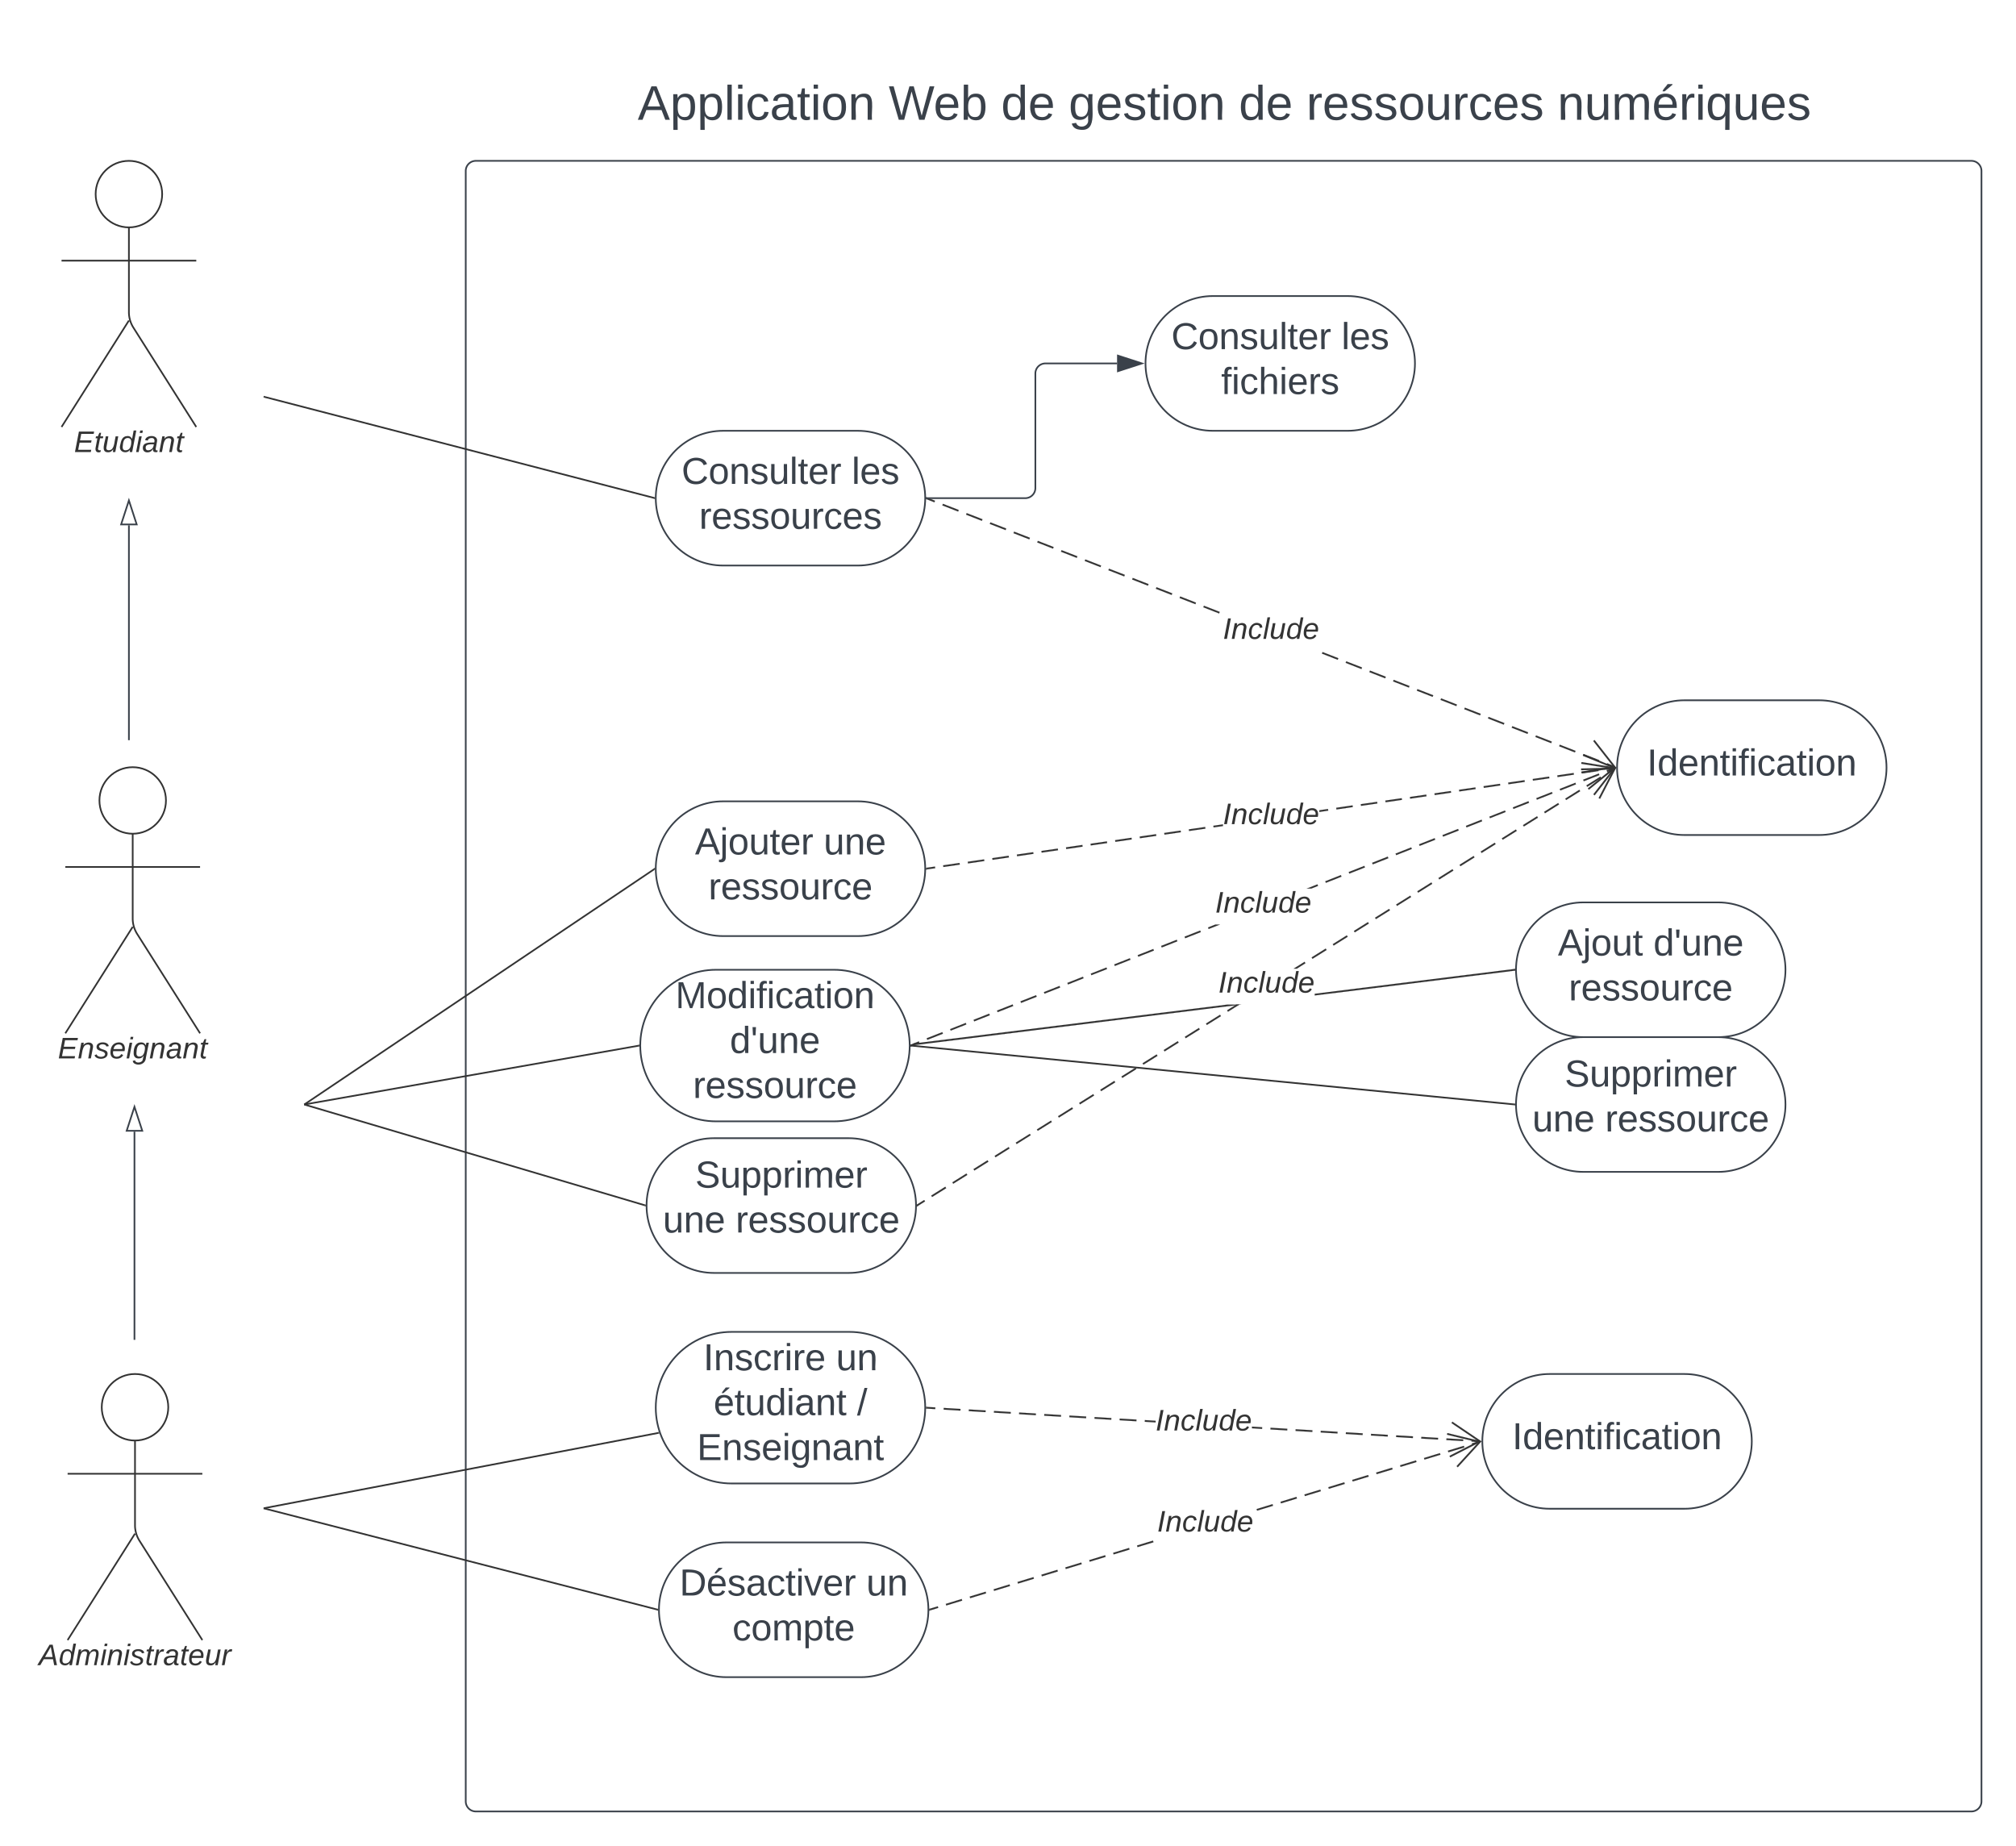 <svg xmlns="http://www.w3.org/2000/svg" xmlns:xlink="http://www.w3.org/1999/xlink" xmlns:lucid="lucid" width="1197.04" height="1096"><g transform="translate(-83.459 -84.5)" lucid:page-tab-id="0_0"><path d="M0 0h1500v1500H0z" fill="#fff"/><path d="M360 186a6 6 0 0 1 6-6h888a6 6 0 0 1 6 6v968a6 6 0 0 1-6 6H366a6 6 0 0 1-6-6z" stroke="#3a414a" fill="#fff"/><path d="M592.83 340.27c22.1 0 40 17.9 40 40s-17.9 40-40 40h-80c-22.1 0-40-17.9-40-40s17.9-40 40-40z" stroke="#3a414a" fill="#fff"/><use xlink:href="#a" transform="matrix(1,0,0,1,477.831,345.266) translate(10.314 26.528)"/><use xlink:href="#b" transform="matrix(1,0,0,1,477.831,345.266) translate(111.363 26.528)"/><use xlink:href="#c" transform="matrix(1,0,0,1,477.831,345.266) translate(20.746 53.194)"/><path d="M1163.62 500.27c22.1 0 40 17.9 40 40s-17.9 40-40 40h-80c-22.1 0-40-17.9-40-40s17.9-40 40-40z" stroke="#3a414a" fill="#fff"/><use xlink:href="#d" transform="matrix(1,0,0,1,1048.62,505.266) translate(12.747 39.653)"/><path d="M592.83 560.27c22.1 0 40 17.9 40 40s-17.9 40-40 40h-80c-22.1 0-40-17.9-40-40s17.9-40 40-40z" stroke="#3a414a" fill="#fff"/><use xlink:href="#e" transform="matrix(1,0,0,1,477.831,565.266) translate(18.277 26.528)"/><use xlink:href="#f" transform="matrix(1,0,0,1,477.831,565.266) translate(94.696 26.528)"/><use xlink:href="#g" transform="matrix(1,0,0,1,477.831,565.266) translate(26.301 53.194)"/><path d="M578.62 660.27c24.85 0 45 20.14 45 45 0 24.85-20.15 45-45 45h-70c-24.85 0-45-20.15-45-45 0-24.86 20.15-45 45-45z" stroke="#3a414a" fill="#fff"/><use xlink:href="#h" transform="matrix(1,0,0,1,468.62,665.266) translate(15.864 17.778)"/><use xlink:href="#i" transform="matrix(1,0,0,1,468.62,665.266) translate(48.21 44.444)"/><use xlink:href="#g" transform="matrix(1,0,0,1,468.62,665.266) translate(26.296 71.111)"/><path d="M1042.45 539.47l-.36.93-4.7-1.83.36-.93zm-9.4-3.67l-.35.94-9.4-3.67.37-.93zm-14.07-5.5l-.37.94-9.38-3.67.37-.93zm-14.1-5.5l-.35.94-9.4-3.67.37-.93zm-14.07-5.5l-.36.94-9.4-3.67.38-.93zm-14.08-5.5l-.36.94-9.4-3.67.37-.93zm-14.08-5.5l-.37.94-9.4-3.67.38-.93zm-14.1-5.5l-.35.94-9.4-3.67.36-.93zm-14.07-5.5l-.37.94-9.4-3.67.38-.93zm-14.1-5.5l-.35.94-9.4-3.67.37-.93zm-14.07-5.5l-.37.94-9.4-3.67.38-.93zm-14.1-5.5l-.35.94-9.4-3.67.37-.93zm-14.08-5.5l-.36.94-9.4-3.67.38-.93zm-70.42-27.5l-.37.94-9.38-3.67.36-.93zm-14.1-5.5l-.35.94-9.4-3.66.37-.94zm-14.07-5.5l-.37.94-9.4-3.66.38-.94zm-14.1-5.5l-.35.94-9.4-3.66.37-.94zm-14.07-5.5l-.37.94-9.4-3.66.37-.93zm-14.1-5.5l-.35.94-9.38-3.66.36-.93zm-14.07-5.5l-.38.94-9.4-3.66.38-.93zm-14.1-5.5l-.36.94-9.4-3.66.37-.93zm-14.08-5.5l-.37.94-9.4-3.66.38-.93zm-14.1-5.5l-.35.95-9.4-3.67.37-.93zm-14.07-5.5l-.37.95-9.4-3.67.38-.93zm-14.1-5.5l-.35.95-9.4-3.67.37-.93zm-14.08-5.5l-.36.95-4.68-1.84.36-.92z" stroke="#333" stroke-width=".05" fill="#333"/><path d="M634 380l-.37.92-.33-.13.03-.53-.02-.55z" fill="#333"/><path d="M634.02 379.97l-.38.98-.37-.14.04-.53v-.58zm-.66.3l-.03.5.28.12.36-.9-.62-.24zM1043.12 540.27l-20.57 3.36-.16-1 18.9-3.08-11.82-15.08.8-.6z" stroke="#333" stroke-width=".05" fill="#333"/><use xlink:href="#j" transform="matrix(1,0,0,1,809.608,449.599) translate(0 14.222)"/><path d="M633.83 380.27h58.4a6 6 0 0 0 6-6v-68a6 6 0 0 1 6-6h42.5" stroke="#3a414a" fill="none"/><path d="M633.84 380.77h-.54l.03-.5-.02-.5h.54z" stroke="#3a414a" stroke-width=".05" fill="#3a414a"/><path d="M761.5 300.27l-14.26 4.63v-9.27z" stroke="#3a414a" fill="#3a414a"/><path d="M883.62 260.27c22.1 0 40 17.9 40 40s-17.9 40-40 40h-80c-22.1 0-40-17.9-40-40s17.9-40 40-40z" stroke="#3a414a" fill="#fff"/><use xlink:href="#a" transform="matrix(1,0,0,1,768.62,265.266) translate(10.314 26.528)"/><use xlink:href="#b" transform="matrix(1,0,0,1,768.62,265.266) translate(111.363 26.528)"/><use xlink:href="#k" transform="matrix(1,0,0,1,768.62,265.266) translate(39.912 53.194)"/><path d="M638.76 599.98l-4.86.7-.15-.98 4.87-.7zm14.6-2.14l-9.74 1.42-.14-1 9.72-1.4zm14.57-2.13l-9.72 1.43-.14-1 9.73-1.4zm14.6-2.13l-9.74 1.42-.15-1 9.72-1.42zm14.57-2.14l-9.72 1.43-.15-1 9.73-1.4zm14.6-2.13l-9.74 1.42-.14-1 9.72-1.4zm14.57-2.14l-9.72 1.43-.14-1 9.73-1.43zm14.6-2.13l-9.74 1.42-.14-1 9.7-1.4zm14.57-2.14l-9.72 1.42-.14-1 9.72-1.42zm14.6-2.14l-9.73 1.42-.14-1 9.73-1.4zm14.58-2.14l-9.73 1.42-.15-1 9.72-1.4zm14.58-2.13l-9.72 1.4-.15-.98 9.73-1.42zm10.4-1.54l-5.54.8-.14-.98 5.7-.83zm62.53-9.15l-5.3.78v-1l5.15-.76zm14.58-2.13l-9.7 1.43-.15-1 9.72-1.42zm14.6-2.13l-9.72 1.42-.15-1 9.72-1.4zm14.6-2.14l-9.74 1.42-.14-1 9.72-1.4zm14.57-2.13l-9.72 1.42-.15-1 9.73-1.42zm14.6-2.14l-9.74 1.42-.14-1 9.7-1.4zm14.57-2.14l-9.72 1.42-.15-1 9.73-1.4zm14.6-2.14l-9.74 1.42-.14-1 9.72-1.4zm14.57-2.14l-9.7 1.43-.16-1 9.73-1.42zm14.6-2.13l-9.73 1.4-.14-.98 9.72-1.42zm14.58-2.15l-9.72 1.43-.14-1 9.72-1.42zm14.6-2.13l-9.73 1.42-.15-1 9.72-1.4zm9.7-1.43l-4.85.7-.14-1 4.85-.7z" stroke="#333" stroke-width=".05" fill="#333"/><path d="M633.9 600.7l-.6.08.03-.5-.02-.52.47-.06z" fill="#333"/><path d="M633.94 600.7l-.67.1.04-.53v-.53l.5-.07zm-.6-.92l.02.5-.03.47.55-.1-.13-.92zM1043.12 540.27l-16.22 13.1-.63-.78 14.9-12.05-17.72-7.26.38-.93z" stroke="#333" stroke-width=".05" fill="#333"/><use xlink:href="#j" transform="matrix(1,0,0,1,809.608,559.599) translate(0 14.222)"/><path d="M629.4 703.72l-4.63 1.83-.37-.93 4.64-1.83zm13.93-5.48l-9.28 3.65-.37-.94 9.3-3.65zm13.92-5.5l-9.28 3.67-.36-.92 9.3-3.66zm13.93-5.47l-9.28 3.66-.37-.93 9.28-3.66zm13.92-5.48l-9.28 3.65-.37-.94 9.28-3.64zm13.92-5.5l-9.28 3.66-.36-.93 9.28-3.65zm13.93-5.48l-9.3 3.66-.35-.93 9.28-3.66zm13.92-5.48L717.6 669l-.38-.93 9.28-3.66zm13.92-5.48l-9.3 3.65-.36-.92 9.3-3.65zm13.92-5.5l-9.3 3.67-.35-.93 9.28-3.65zm13.92-5.47l-9.28 3.65-.37-.93 9.27-3.66zm13.92-5.5l-9.28 3.67-.37-.94 9.3-3.65zm13.93-5.47l-9.3 3.65-.36-.93 9.28-3.65zm4.63-1.83l-.37-.93 4.4-1.74h2.74zm64.97-25.6l-4.03 1.6h-2.73l6.4-2.52zm13.92-5.47l-9.28 3.65-.37-.92 9.3-3.66zm13.93-5.48l-9.3 3.65-.35-.93 9.28-3.65zm13.92-5.48l-9.28 3.65-.38-.93 9.28-3.67zm13.92-5.5l-9.3 3.67-.36-.93 9.28-3.65zm13.9-5.47l-9.27 3.65-.36-.93 9.28-3.65zm13.94-5.48l-9.28 3.65-.37-.93 9.27-3.65zm13.92-5.5l-9.28 3.67-.37-.94 9.3-3.66zm13.92-5.47l-9.28 3.66-.37-.92 9.3-3.66zm13.93-5.48l-9.28 3.65-.36-.93 9.28-3.66zm13.93-5.5l-9.28 3.67-.37-.93 9.28-3.64zm13.92-5.47l-9.28 3.66-.37-.93 9.28-3.66zm13.92-5.48l-9.28 3.65-.37-.93 9.28-3.65zm9.3-3.66l-4.65 1.83-.37-.94 4.64-1.83z" stroke="#333" stroke-width=".05" fill="#333"/><path d="M624.78 705.54l-.7.28.04-.54v-.55l.3-.12z" fill="#333"/><path d="M624.8 705.56l-.74.3.04-.58v-.57l.33-.12zm-.66-.8v.52l-.02.5.63-.25-.35-.88zM1043.12 540.27l-12.8 16.44-.8-.6 11.77-15.1-18.92-3.04.16-1z" stroke="#333" stroke-width=".05" fill="#333"/><use xlink:href="#j" transform="matrix(1,0,0,1,805.002,612.099) translate(0 14.222)"/><path d="M1103.62 620.27c22.1 0 40 17.9 40 40s-17.9 40-40 40h-80c-22.1 0-40-17.9-40-40s17.9-40 40-40z" stroke="#3a414a" fill="#fff"/><use xlink:href="#l" transform="matrix(1,0,0,1,988.62,625.266) translate(19.851 26.528)"/><use xlink:href="#i" transform="matrix(1,0,0,1,988.62,625.266) translate(76.579 26.528)"/><use xlink:href="#g" transform="matrix(1,0,0,1,988.62,625.266) translate(26.301 53.194)"/><path d="M587.83 875.27c24.85 0 45 20.14 45 45 0 24.85-20.15 45-45 45h-70c-24.85 0-45-20.15-45-45 0-24.86 20.15-45 45-45z" stroke="#3a414a" fill="#fff"/><use xlink:href="#m" transform="matrix(1,0,0,1,477.831,880.266) translate(23.246 17.778)"/><use xlink:href="#n" transform="matrix(1,0,0,1,477.831,880.266) translate(102.073 17.778)"/><use xlink:href="#o" transform="matrix(1,0,0,1,477.831,880.266) translate(29.352 44.444)"/><use xlink:href="#p" transform="matrix(1,0,0,1,477.831,880.266) translate(114.475 44.444)"/><use xlink:href="#q" transform="matrix(1,0,0,1,477.831,880.266) translate(19.48 71.111)"/><path d="M594.72 1000.27c22.1 0 40 17.9 40 40s-17.9 40-40 40h-80c-22.1 0-40-17.9-40-40s17.9-40 40-40z" stroke="#3a414a" fill="#fff"/><use xlink:href="#r" transform="matrix(1,0,0,1,479.723,1005.266) translate(7.196 26.528)"/><use xlink:href="#n" transform="matrix(1,0,0,1,479.723,1005.266) translate(118.122 26.528)"/><use xlink:href="#s" transform="matrix(1,0,0,1,479.723,1005.266) translate(38.616 53.194)"/><path d="M1083.62 900.27c22.1 0 40 17.9 40 40s-17.9 40-40 40h-80c-22.1 0-40-17.9-40-40s17.9-40 40-40z" stroke="#3a414a" fill="#fff"/><use xlink:href="#d" transform="matrix(1,0,0,1,968.62,905.266) translate(12.747 39.653)"/><path d="M962.24 939.7l-.06 1-4.97-.3.07-1zm-9.95-.6l-.07 1-9.95-.6.06-1zm-14.93-.9l-.07 1-9.95-.6.06-1zm-14.93-.9l-.06 1-9.95-.6.06-1zm-14.93-.9l-.05 1-9.95-.6.06-1zm-14.9-.9l-.08 1-9.95-.62.06-1zm-14.94-.92l-.06 1-9.95-.6.06-1zm-14.93-.9l-.06 1-9.95-.6.06-1zm-14.92-.9l-.05 1-9.96-.6.06-1zm-14.92-.9l-.06 1-5.98-.38v-1zm-63.27-3.85v1l-6.44-.4.06-1zm-11.35-.7l-.06 1-9.96-.6.06-1zm-14.93-.9l-.06 1-9.95-.6.07-1zm-14.93-.9l-.07 1-9.95-.6.06-1zm-14.93-.9l-.06 1-9.94-.6.06-1zm-14.93-.9l-.06 1-9.95-.62.06-.98zm-14.92-.9l-.07.98-9.95-.6.06-1zm-14.93-.92l-.07 1-9.95-.6.06-1zm-14.94-.9l-.06 1-9.95-.6.06-1zm-14.92-.9l-.07 1-4.97-.3.06-1z" stroke="#333" stroke-width=".05" fill="#333"/><path d="M633.87 919.8l-.06 1-.5-.03.03-.5v-.5z" fill="#333"/><path d="M633.9 919.77l-.06 1.05-.56-.03.03-.52v-.54zm-.54.5l-.03.47.46.03.05-.95-.5-.03zM963.12 940.27l-18.55 9.5-.46-.9 17.06-8.72-15.87-10.73.55-.83z" stroke="#333" stroke-width=".05" fill="#333"/><use xlink:href="#j" transform="matrix(1,0,0,1,769.608,919.599) translate(0 14.222)"/><path d="M640.58 1039.15l-4.73 1.45-.3-.96 4.74-1.44zm14.2-4.33l-9.47 2.9-.28-.96 9.47-2.9zm14.2-4.33l-9.47 2.88-.28-.96 9.46-2.88zm14.2-4.34l-9.47 2.9-.28-.96 9.46-2.9zm14.2-4.33l-9.47 2.9-.3-.97 9.48-2.88zm14.2-4.33l-9.48 2.9-.3-.96 9.48-2.9zm14.2-4.33l-9.48 2.9-.3-.96 9.48-2.88zm14.18-4.32l-9.46 2.88-.3-.95 9.47-2.9zm14.2-4.33l-9.46 2.88-.3-.95 9.47-2.9zm14.2-4.33l-9.47 2.87-.3-.95 9.47-2.9zm71-21.66l-9.48 2.88-.3-.95 9.48-2.9zm14.2-4.33l-9.48 2.9-.3-.96 9.48-2.9zm14.18-4.32l-9.46 2.88-.3-.95 9.47-2.88zm14.2-4.33l-9.46 2.88-.3-.95 9.47-2.9zm14.2-4.33l-9.47 2.88-.3-.95 9.48-2.9zm14.2-4.33l-9.47 2.87-.3-.95 9.48-2.9zm14.2-4.34l-9.47 2.88-.3-.95 9.47-2.9zm14.2-4.33l-9.47 2.88-.3-.94 9.47-2.9zm14.2-4.33l-9.48 2.88-.3-.95 9.48-2.9zm9.46-2.9l-4.74 1.45-.3-.95 4.74-1.45z" stroke="#333" stroke-width=".05" fill="#333"/><path d="M635.86 1040.6l-.67.2.02-.53v-.52l.35-.1z" fill="#333"/><path d="M635.9 1040.6l-.74.23.04-.56-.02-.54.4-.12zm-.67-.83l.02.5-.03.5.6-.2-.27-.9zM963.12 940.27l-14.07 15.38-.73-.67 12.92-14.14-18.6-4.52.22-.97z" stroke="#333" stroke-width=".05" fill="#333"/><use xlink:href="#j" transform="matrix(1,0,0,1,770.554,979.599) translate(0 14.222)"/><path d="M587.37 760.27c22.1 0 40 17.9 40 40s-17.9 40-40 40h-80c-22.1 0-40-17.9-40-40s17.9-40 40-40z" stroke="#3a414a" fill="#fff"/><use xlink:href="#t" transform="matrix(1,0,0,1,472.371,765.266) translate(23.894 24.34)"/><use xlink:href="#u" transform="matrix(1,0,0,1,472.371,765.266) translate(4.696 51.007)"/><use xlink:href="#g" transform="matrix(1,0,0,1,472.371,765.266) translate(47.906 51.007)"/><path d="M626.5 705l-.13-1 186-23.07h8.13zm356.18-44.18l-118.57 14.7v-1l118.46-14.7z" stroke="#333" stroke-width=".05" fill="#333"/><path d="M983.12 660.26l.02.5-.47.07-.12-1 .6-.07z" fill="#333"/><path d="M983.14 660.26l.02.53-.5.05-.14-1.04.66-.07zm-.56-.4l.1.94.43-.05v-.5l.02-.46zM626.5 705l-.5.05-.13-1 .5-.06z" stroke="#333" stroke-width=".05" fill="#333"/><path d="M462.63 705.35L264.6 740.18" stroke="#333" fill="none"/><path d="M463.12 705.25v.52l-.42.08-.17-1 .62-.1z" stroke="#333" stroke-width=".05" fill="#333"/><path d="M264.63 740.18l-.5.1M471.92 600.54L264.54 740" stroke="#333" fill="none"/><path d="M472.33 600.26l.02.6-.17.1-.55-.82.74-.5z" stroke="#333" stroke-width=".05" fill="#333"/><path d="M264.55 739.98l-.43.3M471.85 380.14l-231.37-60" stroke="#333" fill="none"/><path d="M472.36 379.76l-.03.5.02.53-.64-.18.26-.97z" stroke="#333" stroke-width=".05" fill="#333"/><path d="M240.5 320.13l-.5-.13M466.4 800.12l-201.8-59.7" stroke="#333" fill="none"/><path d="M466.9 799.75l-.03.5.02.54-.66-.2.28-.96z" stroke="#333" stroke-width=".05" fill="#333"/><path d="M264.6 740.4l-.48-.13M474.37 935.25L240.5 979.9" stroke="#333" fill="none"/><path d="M475 935.64l-.55.1-.2-.98.46-.1z" stroke="#333" stroke-width=".05" fill="#333"/><path d="M240.5 979.9l-.5.1M473.74 1040.14l-233.26-60.02" stroke="#333" fill="none"/><path d="M474.25 1039.76l-.03.5.02.53-.64-.18.25-.97z" stroke="#333" stroke-width=".05" fill="#333"/><path d="M240.5 980.13l-.5-.13" stroke="#333" fill="none"/><path d="M1103.62 700.27c22.1 0 40 17.9 40 40s-17.9 40-40 40h-80c-22.1 0-40-17.9-40-40s17.9-40 40-40z" stroke="#3a414a" fill="#fff"/><use xlink:href="#t" transform="matrix(1,0,0,1,988.62,705.266) translate(23.894 24.34)"/><use xlink:href="#u" transform="matrix(1,0,0,1,988.62,705.266) translate(4.696 51.007)"/><use xlink:href="#g" transform="matrix(1,0,0,1,988.62,705.266) translate(47.906 51.007)"/><path d="M982.62 740.22l-358-34.9" stroke="#333" fill="none"/><path d="M983.15 739.77l-.03.5.02.5-.58-.06.1-.98zM624.68 704.82l-.1 1-.5-.05.04-.5v-.5zM632.74 797.8l-4.18 2.63-.53-.85 4.18-2.62zm12.55-7.85l-8.38 5.24-.53-.86 8.36-5.24zm12.54-7.86l-8.37 5.23-.53-.85 8.37-5.23zm12.54-7.86l-8.36 5.24-.53-.85 8.35-5.24zm12.55-7.86l-8.36 5.24-.53-.85 8.36-5.24zm12.55-7.86l-8.37 5.24-.52-.85 8.37-5.22zm12.54-7.85l-8.36 5.24-.53-.84 8.37-5.24zm12.55-7.86l-8.36 5.25-.52-.85 8.36-5.24zm12.55-7.84l-8.37 5.23-.53-.85 8.37-5.24zm12.55-7.86l-8.37 5.24-.53-.85 8.37-5.25zm12.54-7.86l-8.35 5.24-.53-.85 8.36-5.23zm12.56-7.85l-8.36 5.23-.53-.85 8.36-5.24zm12.55-7.87l-8.36 5.24-.53-.85 8.38-5.24zm12.56-7.85l-8.37 5.23-.54-.83 8.36-5.24zm12.54-7.86l-8.36 5.24-.53-.85 8.37-5.23zm4.18-2.62l-.53-.85 5.47-3.42h1.88zm46-28.8l-5.1 3.2h-1.9l6.48-4.05zm12.56-7.86l-8.37 5.24-.53-.85 8.37-5.24zm12.54-7.86l-8.36 5.24-.53-.85 8.35-5.23zm12.55-7.85l-8.36 5.24-.53-.85 8.36-5.24zm12.55-7.86l-8.37 5.24-.52-.84 8.37-5.24zm12.55-7.86l-8.37 5.25-.53-.85 8.37-5.23zm12.54-7.84l-8.36 5.24-.52-.85 8.36-5.24zm12.55-7.86l-8.37 5.24-.52-.85 8.36-5.25zm12.55-7.85l-8.37 5.23-.53-.84 8.37-5.24zm12.54-7.86l-8.35 5.23-.53-.85 8.36-5.24zm12.56-7.87l-8.36 5.24-.53-.85 8.36-5.23zm12.55-7.85l-8.36 5.24-.53-.85 8.38-5.24zm12.55-7.86l-8.36 5.24-.54-.85 8.37-5.23zm12.55-7.85l-8.36 5.23-.53-.84 8.37-5.24zm12.55-7.86l-8.37 5.25-.53-.85 8.37-5.24zm8.36-5.23l-4.17 2.62-.53-.86 4.18-2.62z" stroke="#333" stroke-width=".05" fill="#333"/><path d="M628.57 800.42l-.74.46.04-.6-.02-.6.2-.1z" fill="#333"/><path d="M628.6 800.43l-.8.5.05-.66-.02-.6.22-.13zm-.72-.73l.02.57-.04.56.68-.42-.5-.8zM1033.54 558.78l-.88-.46 8.8-17-19.15.47-.02-1 20.84-.53z" stroke="#333" stroke-width=".05" fill="#333"/><use xlink:href="#j" transform="matrix(1,0,0,1,806.878,659.599) translate(0 14.222)"/><path d="M160 523.47v-127.1M160 523.46v.5" stroke="#3a414a" fill="none"/><path d="M160 381.62l4.63 14.26h-9.26z" stroke="#3a414a" fill="#fff"/><path d="M182 559.75c0 10.9-8.84 19.75-19.75 19.75-10.9 0-19.75-8.84-19.75-19.75 0-10.9 8.84-19.75 19.75-19.75 10.9 0 19.75 8.84 19.75 19.75z" stroke="#333" fill="#fff"/><path d="M162.25 579.5v50.3a17.25 17.25 0 0 0 2.67 9.23L202.25 698m-40-63.2l-40 63.2m0-98.75h80" stroke="#333" fill="none"/><path d="M122.25 545a5 5 0 0 1 5-5h70a5 5 0 0 1 5 5v170a5 5 0 0 1-5 5h-70a5 5 0 0 1-5-5z" fill="none"/><g><use xlink:href="#v" transform="matrix(1,0,0,1,42.247,698) translate(75.58 14.889)"/></g><path d="M179.75 199.75c0 10.9-8.84 19.75-19.75 19.75-10.9 0-19.75-8.84-19.75-19.75 0-10.9 8.84-19.75 19.75-19.75 10.9 0 19.75 8.84 19.75 19.75z" stroke="#333" fill="#fff"/><path d="M160 219.5v50.3a17.25 17.25 0 0 0 2.67 9.22L200 338m-40-63.2L120 338m0-98.75h80" stroke="#333" fill="none"/><path d="M120 185a5 5 0 0 1 5-5h70a5 5 0 0 1 5 5v170a5 5 0 0 1-5 5h-70a5 5 0 0 1-5-5z" fill="none"/><g><use xlink:href="#w" transform="matrix(1,0,0,1,40,338) translate(87.432 14.889)"/></g><path d="M183.37 920.02c0 10.9-8.84 19.75-19.75 19.75-10.9 0-19.75-8.85-19.75-19.75s8.84-19.75 19.75-19.75c10.9 0 19.75 8.84 19.75 19.75z" stroke="#333" fill="#fff"/><path d="M163.62 939.77v50.3a17.25 17.25 0 0 0 2.67 9.22l37.32 58.97m-40-63.2l-40 63.2m0-98.75h80" stroke="#333" fill="none"/><path d="M123.62 905.27a5 5 0 0 1 5-5h70a5 5 0 0 1 5 5v170a5 5 0 0 1-5 5h-70a5 5 0 0 1-5-5z" fill="none"/><g><use xlink:href="#x" transform="matrix(1,0,0,1,43.62,1058.266) translate(62.84 14.889)"/></g><path d="M163.3 879.5V756.38M163.3 879.5v.5" stroke="#3a414a" fill="none"/><path d="M163.3 741.62l4.64 14.26h-9.27z" stroke="#3a414a" fill="#fff"/><path d="M360 111a6 6 0 0 1 6-6h888a6 6 0 0 1 6 6v78a6 6 0 0 1-6 6H366a6 6 0 0 1-6-6z" stroke="#000" stroke-opacity="0" fill="#fff" fill-opacity="0"/><g><use xlink:href="#y" transform="matrix(1,0,0,1,365,110) translate(97.108 45.611)"/><use xlink:href="#z" transform="matrix(1,0,0,1,365,110) translate(246.127 45.611)"/><use xlink:href="#A" transform="matrix(1,0,0,1,365,110) translate(312.892 45.611)"/><use xlink:href="#B" transform="matrix(1,0,0,1,365,110) translate(353.015 45.611)"/><use xlink:href="#A" transform="matrix(1,0,0,1,365,110) translate(454.046 45.611)"/><use xlink:href="#C" transform="matrix(1,0,0,1,365,110) translate(494.17 45.611)"/><use xlink:href="#D" transform="matrix(1,0,0,1,365,110) translate(643.269 45.611)"/></g><defs><path fill="#3a414a" d="M212-179c-10-28-35-45-73-45-59 0-87 40-87 99 0 60 29 101 89 101 43 0 62-24 78-52l27 14C228-24 195 4 139 4 59 4 22-46 18-125c-6-104 99-153 187-111 19 9 31 26 39 46" id="E"/><path fill="#3a414a" d="M100-194c62-1 85 37 85 99 1 63-27 99-86 99S16-35 15-95c0-66 28-99 85-99zM99-20c44 1 53-31 53-75 0-43-8-75-51-75s-53 32-53 75 10 74 51 75" id="F"/><path fill="#3a414a" d="M117-194c89-4 53 116 60 194h-32v-121c0-31-8-49-39-48C34-167 62-67 57 0H25l-1-190h30c1 10-1 24 2 32 11-22 29-35 61-36" id="G"/><path fill="#3a414a" d="M135-143c-3-34-86-38-87 0 15 53 115 12 119 90S17 21 10-45l28-5c4 36 97 45 98 0-10-56-113-15-118-90-4-57 82-63 122-42 12 7 21 19 24 35" id="H"/><path fill="#3a414a" d="M84 4C-5 8 30-112 23-190h32v120c0 31 7 50 39 49 72-2 45-101 50-169h31l1 190h-30c-1-10 1-25-2-33-11 22-28 36-60 37" id="I"/><path fill="#3a414a" d="M24 0v-261h32V0H24" id="J"/><path fill="#3a414a" d="M59-47c-2 24 18 29 38 22v24C64 9 27 4 27-40v-127H5v-23h24l9-43h21v43h35v23H59v120" id="K"/><path fill="#3a414a" d="M100-194c63 0 86 42 84 106H49c0 40 14 67 53 68 26 1 43-12 49-29l28 8c-11 28-37 45-77 45C44 4 14-33 15-96c1-61 26-98 85-98zm52 81c6-60-76-77-97-28-3 7-6 17-6 28h103" id="L"/><path fill="#3a414a" d="M114-163C36-179 61-72 57 0H25l-1-190h30c1 12-1 29 2 39 6-27 23-49 58-41v29" id="M"/><g id="a"><use transform="matrix(0.062,0,0,0.062,0,0)" xlink:href="#E"/><use transform="matrix(0.062,0,0,0.062,15.988,0)" xlink:href="#F"/><use transform="matrix(0.062,0,0,0.062,28.333,0)" xlink:href="#G"/><use transform="matrix(0.062,0,0,0.062,40.679,0)" xlink:href="#H"/><use transform="matrix(0.062,0,0,0.062,51.79,0)" xlink:href="#I"/><use transform="matrix(0.062,0,0,0.062,64.136,0)" xlink:href="#J"/><use transform="matrix(0.062,0,0,0.062,69.012,0)" xlink:href="#K"/><use transform="matrix(0.062,0,0,0.062,75.185,0)" xlink:href="#L"/><use transform="matrix(0.062,0,0,0.062,87.531,0)" xlink:href="#M"/></g><g id="b"><use transform="matrix(0.062,0,0,0.062,0,0)" xlink:href="#J"/><use transform="matrix(0.062,0,0,0.062,4.877,0)" xlink:href="#L"/><use transform="matrix(0.062,0,0,0.062,17.222,0)" xlink:href="#H"/></g><path fill="#3a414a" d="M96-169c-40 0-48 33-48 73s9 75 48 75c24 0 41-14 43-38l32 2c-6 37-31 61-74 61-59 0-76-41-82-99-10-93 101-131 147-64 4 7 5 14 7 22l-32 3c-4-21-16-35-41-35" id="N"/><g id="c"><use transform="matrix(0.062,0,0,0.062,0,0)" xlink:href="#M"/><use transform="matrix(0.062,0,0,0.062,7.346,0)" xlink:href="#L"/><use transform="matrix(0.062,0,0,0.062,19.691,0)" xlink:href="#H"/><use transform="matrix(0.062,0,0,0.062,30.802,0)" xlink:href="#H"/><use transform="matrix(0.062,0,0,0.062,41.914,0)" xlink:href="#F"/><use transform="matrix(0.062,0,0,0.062,54.259,0)" xlink:href="#I"/><use transform="matrix(0.062,0,0,0.062,66.605,0)" xlink:href="#M"/><use transform="matrix(0.062,0,0,0.062,73.951,0)" xlink:href="#N"/><use transform="matrix(0.062,0,0,0.062,85.062,0)" xlink:href="#L"/><use transform="matrix(0.062,0,0,0.062,97.407,0)" xlink:href="#H"/></g><path fill="#3a414a" d="M33 0v-248h34V0H33" id="O"/><path fill="#3a414a" d="M85-194c31 0 48 13 60 33l-1-100h32l1 261h-30c-2-10 0-23-3-31C134-8 116 4 85 4 32 4 16-35 15-94c0-66 23-100 70-100zm9 24c-40 0-46 34-46 75 0 40 6 74 45 74 42 0 51-32 51-76 0-42-9-74-50-73" id="P"/><path fill="#3a414a" d="M24-231v-30h32v30H24zM24 0v-190h32V0H24" id="Q"/><path fill="#3a414a" d="M101-234c-31-9-42 10-38 44h38v23H63V0H32v-167H5v-23h27c-7-52 17-82 69-68v24" id="R"/><path fill="#3a414a" d="M141-36C126-15 110 5 73 4 37 3 15-17 15-53c-1-64 63-63 125-63 3-35-9-54-41-54-24 1-41 7-42 31l-33-3c5-37 33-52 76-52 45 0 72 20 72 64v82c-1 20 7 32 28 27v20c-31 9-61-2-59-35zM48-53c0 20 12 33 32 33 41-3 63-29 60-74-43 2-92-5-92 41" id="S"/><g id="d"><use transform="matrix(0.062,0,0,0.062,0,0)" xlink:href="#O"/><use transform="matrix(0.062,0,0,0.062,6.173,0)" xlink:href="#P"/><use transform="matrix(0.062,0,0,0.062,18.519,0)" xlink:href="#L"/><use transform="matrix(0.062,0,0,0.062,30.864,0)" xlink:href="#G"/><use transform="matrix(0.062,0,0,0.062,43.21,0)" xlink:href="#K"/><use transform="matrix(0.062,0,0,0.062,49.383,0)" xlink:href="#Q"/><use transform="matrix(0.062,0,0,0.062,54.259,0)" xlink:href="#R"/><use transform="matrix(0.062,0,0,0.062,60.432,0)" xlink:href="#Q"/><use transform="matrix(0.062,0,0,0.062,65.309,0)" xlink:href="#N"/><use transform="matrix(0.062,0,0,0.062,76.42,0)" xlink:href="#S"/><use transform="matrix(0.062,0,0,0.062,88.765,0)" xlink:href="#K"/><use transform="matrix(0.062,0,0,0.062,94.938,0)" xlink:href="#Q"/><use transform="matrix(0.062,0,0,0.062,99.815,0)" xlink:href="#F"/><use transform="matrix(0.062,0,0,0.062,112.16,0)" xlink:href="#G"/></g><path fill="#3a414a" d="M205 0l-28-72H64L36 0H1l101-248h38L239 0h-34zm-38-99l-47-123c-12 45-31 82-46 123h93" id="T"/><path fill="#3a414a" d="M24-231v-30h32v30H24zM-9 49c24 4 33-6 33-30v-209h32V24c2 40-23 58-65 49V49" id="U"/><g id="e"><use transform="matrix(0.062,0,0,0.062,0,0)" xlink:href="#T"/><use transform="matrix(0.062,0,0,0.062,14.815,0)" xlink:href="#U"/><use transform="matrix(0.062,0,0,0.062,19.691,0)" xlink:href="#F"/><use transform="matrix(0.062,0,0,0.062,32.037,0)" xlink:href="#I"/><use transform="matrix(0.062,0,0,0.062,44.383,0)" xlink:href="#K"/><use transform="matrix(0.062,0,0,0.062,50.556,0)" xlink:href="#L"/><use transform="matrix(0.062,0,0,0.062,62.901,0)" xlink:href="#M"/></g><g id="f"><use transform="matrix(0.062,0,0,0.062,0,0)" xlink:href="#I"/><use transform="matrix(0.062,0,0,0.062,12.346,0)" xlink:href="#G"/><use transform="matrix(0.062,0,0,0.062,24.691,0)" xlink:href="#L"/></g><g id="g"><use transform="matrix(0.062,0,0,0.062,0,0)" xlink:href="#M"/><use transform="matrix(0.062,0,0,0.062,7.346,0)" xlink:href="#L"/><use transform="matrix(0.062,0,0,0.062,19.691,0)" xlink:href="#H"/><use transform="matrix(0.062,0,0,0.062,30.802,0)" xlink:href="#H"/><use transform="matrix(0.062,0,0,0.062,41.914,0)" xlink:href="#F"/><use transform="matrix(0.062,0,0,0.062,54.259,0)" xlink:href="#I"/><use transform="matrix(0.062,0,0,0.062,66.605,0)" xlink:href="#M"/><use transform="matrix(0.062,0,0,0.062,73.951,0)" xlink:href="#N"/><use transform="matrix(0.062,0,0,0.062,85.062,0)" xlink:href="#L"/></g><path fill="#3a414a" d="M240 0l2-218c-23 76-54 145-80 218h-23L58-218 59 0H30v-248h44l77 211c21-75 51-140 76-211h43V0h-30" id="V"/><g id="h"><use transform="matrix(0.062,0,0,0.062,0,0)" xlink:href="#V"/><use transform="matrix(0.062,0,0,0.062,18.457,0)" xlink:href="#F"/><use transform="matrix(0.062,0,0,0.062,30.802,0)" xlink:href="#P"/><use transform="matrix(0.062,0,0,0.062,43.148,0)" xlink:href="#Q"/><use transform="matrix(0.062,0,0,0.062,48.025,0)" xlink:href="#R"/><use transform="matrix(0.062,0,0,0.062,54.198,0)" xlink:href="#Q"/><use transform="matrix(0.062,0,0,0.062,59.074,0)" xlink:href="#N"/><use transform="matrix(0.062,0,0,0.062,70.185,0)" xlink:href="#S"/><use transform="matrix(0.062,0,0,0.062,82.531,0)" xlink:href="#K"/><use transform="matrix(0.062,0,0,0.062,88.704,0)" xlink:href="#Q"/><use transform="matrix(0.062,0,0,0.062,93.58,0)" xlink:href="#F"/><use transform="matrix(0.062,0,0,0.062,105.926,0)" xlink:href="#G"/></g><path fill="#3a414a" d="M47-170H22l-4-78h33" id="W"/><g id="i"><use transform="matrix(0.062,0,0,0.062,0,0)" xlink:href="#P"/><use transform="matrix(0.062,0,0,0.062,12.346,0)" xlink:href="#W"/><use transform="matrix(0.062,0,0,0.062,16.543,0)" xlink:href="#I"/><use transform="matrix(0.062,0,0,0.062,28.889,0)" xlink:href="#G"/><use transform="matrix(0.062,0,0,0.062,41.235,0)" xlink:href="#L"/></g><path fill="#333" d="M14 0l48-248h34L48 0H14" id="X"/><path fill="#333" d="M67-158c22-48 132-52 116 29L158 0h-32l25-140c3-38-53-32-70-12C52-117 51-52 38 0H6l36-190h30" id="Y"/><path fill="#333" d="M44-68c0 29 11 47 38 47 30 0 42-19 51-41l28 9C148-21 126 4 82 4 31 4 10-29 12-85c3-77 74-140 146-93 12 8 15 23 18 40l-31 5c-1-22-13-36-36-36-52 0-65 49-65 101" id="Z"/><path fill="#333" d="M6 0l50-261h32L37 0H6" id="aa"/><path fill="#333" d="M67 3c-93-2-31-127-26-193h32L48-50c-3 39 53 32 70 12 30-34 30-101 43-152h32L157 0h-30c1-10 6-24 4-33-14 20-29 37-64 36" id="ab"/><path fill="#333" d="M133-28C103 26-5 8 13-77c13-62 24-115 90-117 29-1 46 15 56 35l19-102h32L160 0h-30zM45-64c-2 27 10 43 35 43 54-1 69-50 69-103 0-29-15-46-42-46-53-1-58 58-62 106" id="ac"/><path fill="#333" d="M111-194c62-3 86 47 72 106H45c-7 38 6 69 45 68 27-1 43-14 53-32l24 11C152-15 129 4 87 4 38 3 12-23 12-71c0-70 32-119 99-123zm44 81c14-66-71-72-95-28-4 8-8 17-11 28h106" id="ad"/><g id="j"><use transform="matrix(0.049,0,0,0.049,0,0)" xlink:href="#X"/><use transform="matrix(0.049,0,0,0.049,4.938,0)" xlink:href="#Y"/><use transform="matrix(0.049,0,0,0.049,14.815,0)" xlink:href="#Z"/><use transform="matrix(0.049,0,0,0.049,23.704,0)" xlink:href="#aa"/><use transform="matrix(0.049,0,0,0.049,27.605,0)" xlink:href="#ab"/><use transform="matrix(0.049,0,0,0.049,37.481,0)" xlink:href="#ac"/><use transform="matrix(0.049,0,0,0.049,47.358,0)" xlink:href="#ad"/></g><path fill="#3a414a" d="M106-169C34-169 62-67 57 0H25v-261h32l-1 103c12-21 28-36 61-36 89 0 53 116 60 194h-32v-121c2-32-8-49-39-48" id="ae"/><g id="k"><use transform="matrix(0.062,0,0,0.062,0,0)" xlink:href="#R"/><use transform="matrix(0.062,0,0,0.062,6.173,0)" xlink:href="#Q"/><use transform="matrix(0.062,0,0,0.062,11.049,0)" xlink:href="#N"/><use transform="matrix(0.062,0,0,0.062,22.16,0)" xlink:href="#ae"/><use transform="matrix(0.062,0,0,0.062,34.506,0)" xlink:href="#Q"/><use transform="matrix(0.062,0,0,0.062,39.383,0)" xlink:href="#L"/><use transform="matrix(0.062,0,0,0.062,51.728,0)" xlink:href="#M"/><use transform="matrix(0.062,0,0,0.062,59.074,0)" xlink:href="#H"/></g><g id="l"><use transform="matrix(0.062,0,0,0.062,0,0)" xlink:href="#T"/><use transform="matrix(0.062,0,0,0.062,14.815,0)" xlink:href="#U"/><use transform="matrix(0.062,0,0,0.062,19.691,0)" xlink:href="#F"/><use transform="matrix(0.062,0,0,0.062,32.037,0)" xlink:href="#I"/><use transform="matrix(0.062,0,0,0.062,44.383,0)" xlink:href="#K"/></g><g id="m"><use transform="matrix(0.062,0,0,0.062,0,0)" xlink:href="#O"/><use transform="matrix(0.062,0,0,0.062,6.173,0)" xlink:href="#G"/><use transform="matrix(0.062,0,0,0.062,18.519,0)" xlink:href="#H"/><use transform="matrix(0.062,0,0,0.062,29.63,0)" xlink:href="#N"/><use transform="matrix(0.062,0,0,0.062,40.741,0)" xlink:href="#M"/><use transform="matrix(0.062,0,0,0.062,48.086,0)" xlink:href="#Q"/><use transform="matrix(0.062,0,0,0.062,52.963,0)" xlink:href="#M"/><use transform="matrix(0.062,0,0,0.062,60.309,0)" xlink:href="#L"/></g><g id="n"><use transform="matrix(0.062,0,0,0.062,0,0)" xlink:href="#I"/><use transform="matrix(0.062,0,0,0.062,12.346,0)" xlink:href="#G"/></g><path fill="#3a414a" d="M100-194c63 0 86 42 84 106H49c0 40 14 67 53 68 26 1 43-12 49-29l28 8c-11 28-37 45-77 45C44 4 14-33 15-96c1-61 26-98 85-98zm52 81c6-60-76-77-97-28-3 7-6 17-6 28h103zm-74-98c8-23 27-35 38-54h36v5l-58 49H78" id="af"/><g id="o"><use transform="matrix(0.062,0,0,0.062,0,0)" xlink:href="#af"/><use transform="matrix(0.062,0,0,0.062,12.346,0)" xlink:href="#K"/><use transform="matrix(0.062,0,0,0.062,18.519,0)" xlink:href="#I"/><use transform="matrix(0.062,0,0,0.062,30.864,0)" xlink:href="#P"/><use transform="matrix(0.062,0,0,0.062,43.21,0)" xlink:href="#Q"/><use transform="matrix(0.062,0,0,0.062,48.086,0)" xlink:href="#S"/><use transform="matrix(0.062,0,0,0.062,60.432,0)" xlink:href="#G"/><use transform="matrix(0.062,0,0,0.062,72.778,0)" xlink:href="#K"/></g><path fill="#3a414a" d="M0 4l72-265h28L28 4H0" id="ag"/><use transform="matrix(0.062,0,0,0.062,0,0)" xlink:href="#ag" id="p"/><path fill="#3a414a" d="M30 0v-248h187v28H63v79h144v27H63v87h162V0H30" id="ah"/><path fill="#3a414a" d="M177-190C167-65 218 103 67 71c-23-6-38-20-44-43l32-5c15 47 100 32 89-28v-30C133-14 115 1 83 1 29 1 15-40 15-95c0-56 16-97 71-98 29-1 48 16 59 35 1-10 0-23 2-32h30zM94-22c36 0 50-32 50-73 0-42-14-75-50-75-39 0-46 34-46 75s6 73 46 73" id="ai"/><g id="q"><use transform="matrix(0.062,0,0,0.062,0,0)" xlink:href="#ah"/><use transform="matrix(0.062,0,0,0.062,14.815,0)" xlink:href="#G"/><use transform="matrix(0.062,0,0,0.062,27.16,0)" xlink:href="#H"/><use transform="matrix(0.062,0,0,0.062,38.272,0)" xlink:href="#L"/><use transform="matrix(0.062,0,0,0.062,50.617,0)" xlink:href="#Q"/><use transform="matrix(0.062,0,0,0.062,55.494,0)" xlink:href="#ai"/><use transform="matrix(0.062,0,0,0.062,67.84,0)" xlink:href="#G"/><use transform="matrix(0.062,0,0,0.062,80.185,0)" xlink:href="#S"/><use transform="matrix(0.062,0,0,0.062,92.531,0)" xlink:href="#G"/><use transform="matrix(0.062,0,0,0.062,104.877,0)" xlink:href="#K"/></g><path fill="#3a414a" d="M30-248c118-7 216 8 213 122C240-48 200 0 122 0H30v-248zM63-27c89 8 146-16 146-99s-60-101-146-95v194" id="aj"/><path fill="#3a414a" d="M108 0H70L1-190h34L89-25l56-165h34" id="ak"/><g id="r"><use transform="matrix(0.062,0,0,0.062,0,0)" xlink:href="#aj"/><use transform="matrix(0.062,0,0,0.062,15.988,0)" xlink:href="#af"/><use transform="matrix(0.062,0,0,0.062,28.333,0)" xlink:href="#H"/><use transform="matrix(0.062,0,0,0.062,39.444,0)" xlink:href="#S"/><use transform="matrix(0.062,0,0,0.062,51.79,0)" xlink:href="#N"/><use transform="matrix(0.062,0,0,0.062,62.901,0)" xlink:href="#K"/><use transform="matrix(0.062,0,0,0.062,69.074,0)" xlink:href="#Q"/><use transform="matrix(0.062,0,0,0.062,73.951,0)" xlink:href="#ak"/><use transform="matrix(0.062,0,0,0.062,85.062,0)" xlink:href="#L"/><use transform="matrix(0.062,0,0,0.062,97.407,0)" xlink:href="#M"/></g><path fill="#3a414a" d="M210-169c-67 3-38 105-44 169h-31v-121c0-29-5-50-35-48C34-165 62-65 56 0H25l-1-190h30c1 10-1 24 2 32 10-44 99-50 107 0 11-21 27-35 58-36 85-2 47 119 55 194h-31v-121c0-29-5-49-35-48" id="al"/><path fill="#3a414a" d="M115-194c55 1 70 41 70 98S169 2 115 4C84 4 66-9 55-30l1 105H24l-1-265h31l2 30c10-21 28-34 59-34zm-8 174c40 0 45-34 45-75s-6-73-45-74c-42 0-51 32-51 76 0 43 10 73 51 73" id="am"/><g id="s"><use transform="matrix(0.062,0,0,0.062,0,0)" xlink:href="#N"/><use transform="matrix(0.062,0,0,0.062,11.111,0)" xlink:href="#F"/><use transform="matrix(0.062,0,0,0.062,23.457,0)" xlink:href="#al"/><use transform="matrix(0.062,0,0,0.062,41.914,0)" xlink:href="#am"/><use transform="matrix(0.062,0,0,0.062,54.259,0)" xlink:href="#K"/><use transform="matrix(0.062,0,0,0.062,60.432,0)" xlink:href="#L"/></g><path fill="#3a414a" d="M185-189c-5-48-123-54-124 2 14 75 158 14 163 119 3 78-121 87-175 55-17-10-28-26-33-46l33-7c5 56 141 63 141-1 0-78-155-14-162-118-5-82 145-84 179-34 5 7 8 16 11 25" id="an"/><g id="t"><use transform="matrix(0.062,0,0,0.062,0,0)" xlink:href="#an"/><use transform="matrix(0.062,0,0,0.062,14.815,0)" xlink:href="#I"/><use transform="matrix(0.062,0,0,0.062,27.16,0)" xlink:href="#am"/><use transform="matrix(0.062,0,0,0.062,39.506,0)" xlink:href="#am"/><use transform="matrix(0.062,0,0,0.062,51.852,0)" xlink:href="#M"/><use transform="matrix(0.062,0,0,0.062,59.198,0)" xlink:href="#Q"/><use transform="matrix(0.062,0,0,0.062,64.074,0)" xlink:href="#al"/><use transform="matrix(0.062,0,0,0.062,82.531,0)" xlink:href="#L"/><use transform="matrix(0.062,0,0,0.062,94.877,0)" xlink:href="#M"/></g><g id="u"><use transform="matrix(0.062,0,0,0.062,0,0)" xlink:href="#I"/><use transform="matrix(0.062,0,0,0.062,12.346,0)" xlink:href="#G"/><use transform="matrix(0.062,0,0,0.062,24.691,0)" xlink:href="#L"/></g><path fill="#333" d="M11 0l48-248h184l-5 28H87l-15 79h140l-5 27H67L50-27h158l-5 27H11" id="ao"/><path fill="#333" d="M55-144c13 50 104 24 104 88C159 21 15 23 1-39l26-10c6 40 102 42 102-4-13-50-104-23-104-87 0-71 143-71 148-8l-29 4c-5-35-85-37-89 0" id="ap"/><path fill="#333" d="M50-231l6-30h32l-6 30H50zM6 0l37-190h31L37 0H6" id="aq"/><path fill="#333" d="M103-194c29 0 47 14 56 36 2-11 5-23 8-32h30L160-5C157 61 82 97 21 62 9 55 4 45 1 30l28-7c7 42 83 31 92-3 4-16 9-38 13-55-13 20-29 36-62 36-40 0-60-25-60-64 0-71 23-131 91-131zm4 24c-53 0-58 54-61 104-2 27 10 44 36 44 49 0 65-50 67-102 1-29-15-46-42-46" id="ar"/><path fill="#333" d="M165-48c-4 18 1 34 23 27l-3 20c-29 8-62 0-52-35h-2C116-14 99 4 63 4 30 4 8-16 8-49c0-68 71-67 138-67 10-26 0-56-31-54-26 1-42 9-47 31l-32-5c8-67 160-71 144 15-5 28-9 54-15 81zM42-50c3 52 80 24 89-6 7-12 7-24 11-38-47 1-103-4-100 44" id="as"/><path fill="#333" d="M51-54c-9 22 5 41 31 30L79-1C43 14 10-4 19-52l22-115H19l5-23h22l19-43h21l-9 43h35l-4 23H73" id="at"/><g id="v"><use transform="matrix(0.049,0,0,0.049,0,0)" xlink:href="#ao"/><use transform="matrix(0.049,0,0,0.049,11.852,0)" xlink:href="#Y"/><use transform="matrix(0.049,0,0,0.049,21.728,0)" xlink:href="#ap"/><use transform="matrix(0.049,0,0,0.049,30.617,0)" xlink:href="#ad"/><use transform="matrix(0.049,0,0,0.049,40.494,0)" xlink:href="#aq"/><use transform="matrix(0.049,0,0,0.049,44.395,0)" xlink:href="#ar"/><use transform="matrix(0.049,0,0,0.049,54.272,0)" xlink:href="#Y"/><use transform="matrix(0.049,0,0,0.049,64.148,0)" xlink:href="#as"/><use transform="matrix(0.049,0,0,0.049,74.025,0)" xlink:href="#Y"/><use transform="matrix(0.049,0,0,0.049,83.901,0)" xlink:href="#at"/></g><g id="w"><use transform="matrix(0.049,0,0,0.049,0,0)" xlink:href="#ao"/><use transform="matrix(0.049,0,0,0.049,11.852,0)" xlink:href="#at"/><use transform="matrix(0.049,0,0,0.049,16.79,0)" xlink:href="#ab"/><use transform="matrix(0.049,0,0,0.049,26.667,0)" xlink:href="#ac"/><use transform="matrix(0.049,0,0,0.049,36.543,0)" xlink:href="#aq"/><use transform="matrix(0.049,0,0,0.049,40.444,0)" xlink:href="#as"/><use transform="matrix(0.049,0,0,0.049,50.321,0)" xlink:href="#Y"/><use transform="matrix(0.049,0,0,0.049,60.198,0)" xlink:href="#at"/></g><path fill="#333" d="M187 0l-14-72H61L19 0h-37l149-248h38L221 0h-34zm-19-99l-22-123L76-99h92" id="au"/><path fill="#333" d="M248-111c6-24 9-61-24-58-72 9-57 108-77 169h-31l26-142c3-37-50-30-64-10C52-115 50-51 37 0H6l36-190h30c-1 10-6 24-4 32 13-43 101-52 105 5 13-22 29-41 61-41 90 0 28 129 23 194h-31" id="av"/><path fill="#333" d="M66-151c12-25 30-51 66-40l-6 26C45-176 58-65 38 0H6l36-190h30" id="aw"/><g id="x"><use transform="matrix(0.049,0,0,0.049,0,0)" xlink:href="#au"/><use transform="matrix(0.049,0,0,0.049,11.852,0)" xlink:href="#ac"/><use transform="matrix(0.049,0,0,0.049,21.728,0)" xlink:href="#av"/><use transform="matrix(0.049,0,0,0.049,36.494,0)" xlink:href="#aq"/><use transform="matrix(0.049,0,0,0.049,40.395,0)" xlink:href="#Y"/><use transform="matrix(0.049,0,0,0.049,50.272,0)" xlink:href="#aq"/><use transform="matrix(0.049,0,0,0.049,54.173,0)" xlink:href="#ap"/><use transform="matrix(0.049,0,0,0.049,63.062,0)" xlink:href="#at"/><use transform="matrix(0.049,0,0,0.049,68,0)" xlink:href="#aw"/><use transform="matrix(0.049,0,0,0.049,73.877,0)" xlink:href="#as"/><use transform="matrix(0.049,0,0,0.049,83.753,0)" xlink:href="#at"/><use transform="matrix(0.049,0,0,0.049,88.691,0)" xlink:href="#ad"/><use transform="matrix(0.049,0,0,0.049,98.568,0)" xlink:href="#ab"/><use transform="matrix(0.049,0,0,0.049,108.444,0)" xlink:href="#aw"/></g><g id="y"><use transform="matrix(0.08,0,0,0.08,0,0)" xlink:href="#T"/><use transform="matrix(0.08,0,0,0.08,19.259,0)" xlink:href="#am"/><use transform="matrix(0.08,0,0,0.08,35.309,0)" xlink:href="#am"/><use transform="matrix(0.08,0,0,0.08,51.358,0)" xlink:href="#J"/><use transform="matrix(0.08,0,0,0.08,57.698,0)" xlink:href="#Q"/><use transform="matrix(0.08,0,0,0.08,64.037,0)" xlink:href="#N"/><use transform="matrix(0.08,0,0,0.08,78.481,0)" xlink:href="#S"/><use transform="matrix(0.08,0,0,0.08,94.531,0)" xlink:href="#K"/><use transform="matrix(0.08,0,0,0.08,102.556,0)" xlink:href="#Q"/><use transform="matrix(0.08,0,0,0.08,108.895,0)" xlink:href="#F"/><use transform="matrix(0.08,0,0,0.08,124.944,0)" xlink:href="#G"/></g><path fill="#3a414a" d="M266 0h-40l-56-210L115 0H75L2-248h35L96-30l15-64 43-154h32l59 218 59-218h35" id="ax"/><path fill="#3a414a" d="M115-194c53 0 69 39 70 98 0 66-23 100-70 100C84 3 66-7 56-30L54 0H23l1-261h32v101c10-23 28-34 59-34zm-8 174c40 0 45-34 45-75 0-40-5-75-45-74-42 0-51 32-51 76 0 43 10 73 51 73" id="ay"/><g id="z"><use transform="matrix(0.08,0,0,0.08,0,0)" xlink:href="#ax"/><use transform="matrix(0.08,0,0,0.08,26.642,0)" xlink:href="#L"/><use transform="matrix(0.08,0,0,0.08,42.691,0)" xlink:href="#ay"/></g><g id="A"><use transform="matrix(0.08,0,0,0.08,0,0)" xlink:href="#P"/><use transform="matrix(0.08,0,0,0.08,16.049,0)" xlink:href="#L"/></g><g id="B"><use transform="matrix(0.08,0,0,0.08,0,0)" xlink:href="#ai"/><use transform="matrix(0.08,0,0,0.08,16.049,0)" xlink:href="#L"/><use transform="matrix(0.08,0,0,0.08,32.099,0)" xlink:href="#H"/><use transform="matrix(0.08,0,0,0.08,46.543,0)" xlink:href="#K"/><use transform="matrix(0.08,0,0,0.08,54.568,0)" xlink:href="#Q"/><use transform="matrix(0.08,0,0,0.08,60.907,0)" xlink:href="#F"/><use transform="matrix(0.08,0,0,0.08,76.957,0)" xlink:href="#G"/></g><g id="C"><use transform="matrix(0.08,0,0,0.08,0,0)" xlink:href="#M"/><use transform="matrix(0.08,0,0,0.08,9.549,0)" xlink:href="#L"/><use transform="matrix(0.08,0,0,0.08,25.599,0)" xlink:href="#H"/><use transform="matrix(0.08,0,0,0.08,40.043,0)" xlink:href="#H"/><use transform="matrix(0.08,0,0,0.08,54.488,0)" xlink:href="#F"/><use transform="matrix(0.08,0,0,0.08,70.537,0)" xlink:href="#I"/><use transform="matrix(0.08,0,0,0.08,86.586,0)" xlink:href="#M"/><use transform="matrix(0.08,0,0,0.08,96.136,0)" xlink:href="#N"/><use transform="matrix(0.08,0,0,0.08,110.58,0)" xlink:href="#L"/><use transform="matrix(0.08,0,0,0.08,126.63,0)" xlink:href="#H"/></g><path fill="#3a414a" d="M145-31C134-9 116 4 85 4 32 4 16-35 15-94c0-59 17-99 70-100 32-1 48 14 60 33 0-11-1-24 2-32h30l-1 268h-32zM93-21c41 0 51-33 51-76s-8-73-50-73c-40 0-46 35-46 75s5 74 45 74" id="az"/><g id="D"><use transform="matrix(0.08,0,0,0.08,0,0)" xlink:href="#G"/><use transform="matrix(0.08,0,0,0.08,16.049,0)" xlink:href="#I"/><use transform="matrix(0.08,0,0,0.08,32.099,0)" xlink:href="#al"/><use transform="matrix(0.08,0,0,0.08,56.093,0)" xlink:href="#af"/><use transform="matrix(0.08,0,0,0.08,72.142,0)" xlink:href="#M"/><use transform="matrix(0.08,0,0,0.08,81.691,0)" xlink:href="#Q"/><use transform="matrix(0.08,0,0,0.08,88.031,0)" xlink:href="#az"/><use transform="matrix(0.08,0,0,0.08,104.08,0)" xlink:href="#I"/><use transform="matrix(0.08,0,0,0.08,120.13,0)" xlink:href="#L"/><use transform="matrix(0.08,0,0,0.08,136.179,0)" xlink:href="#H"/></g></defs></g></svg>